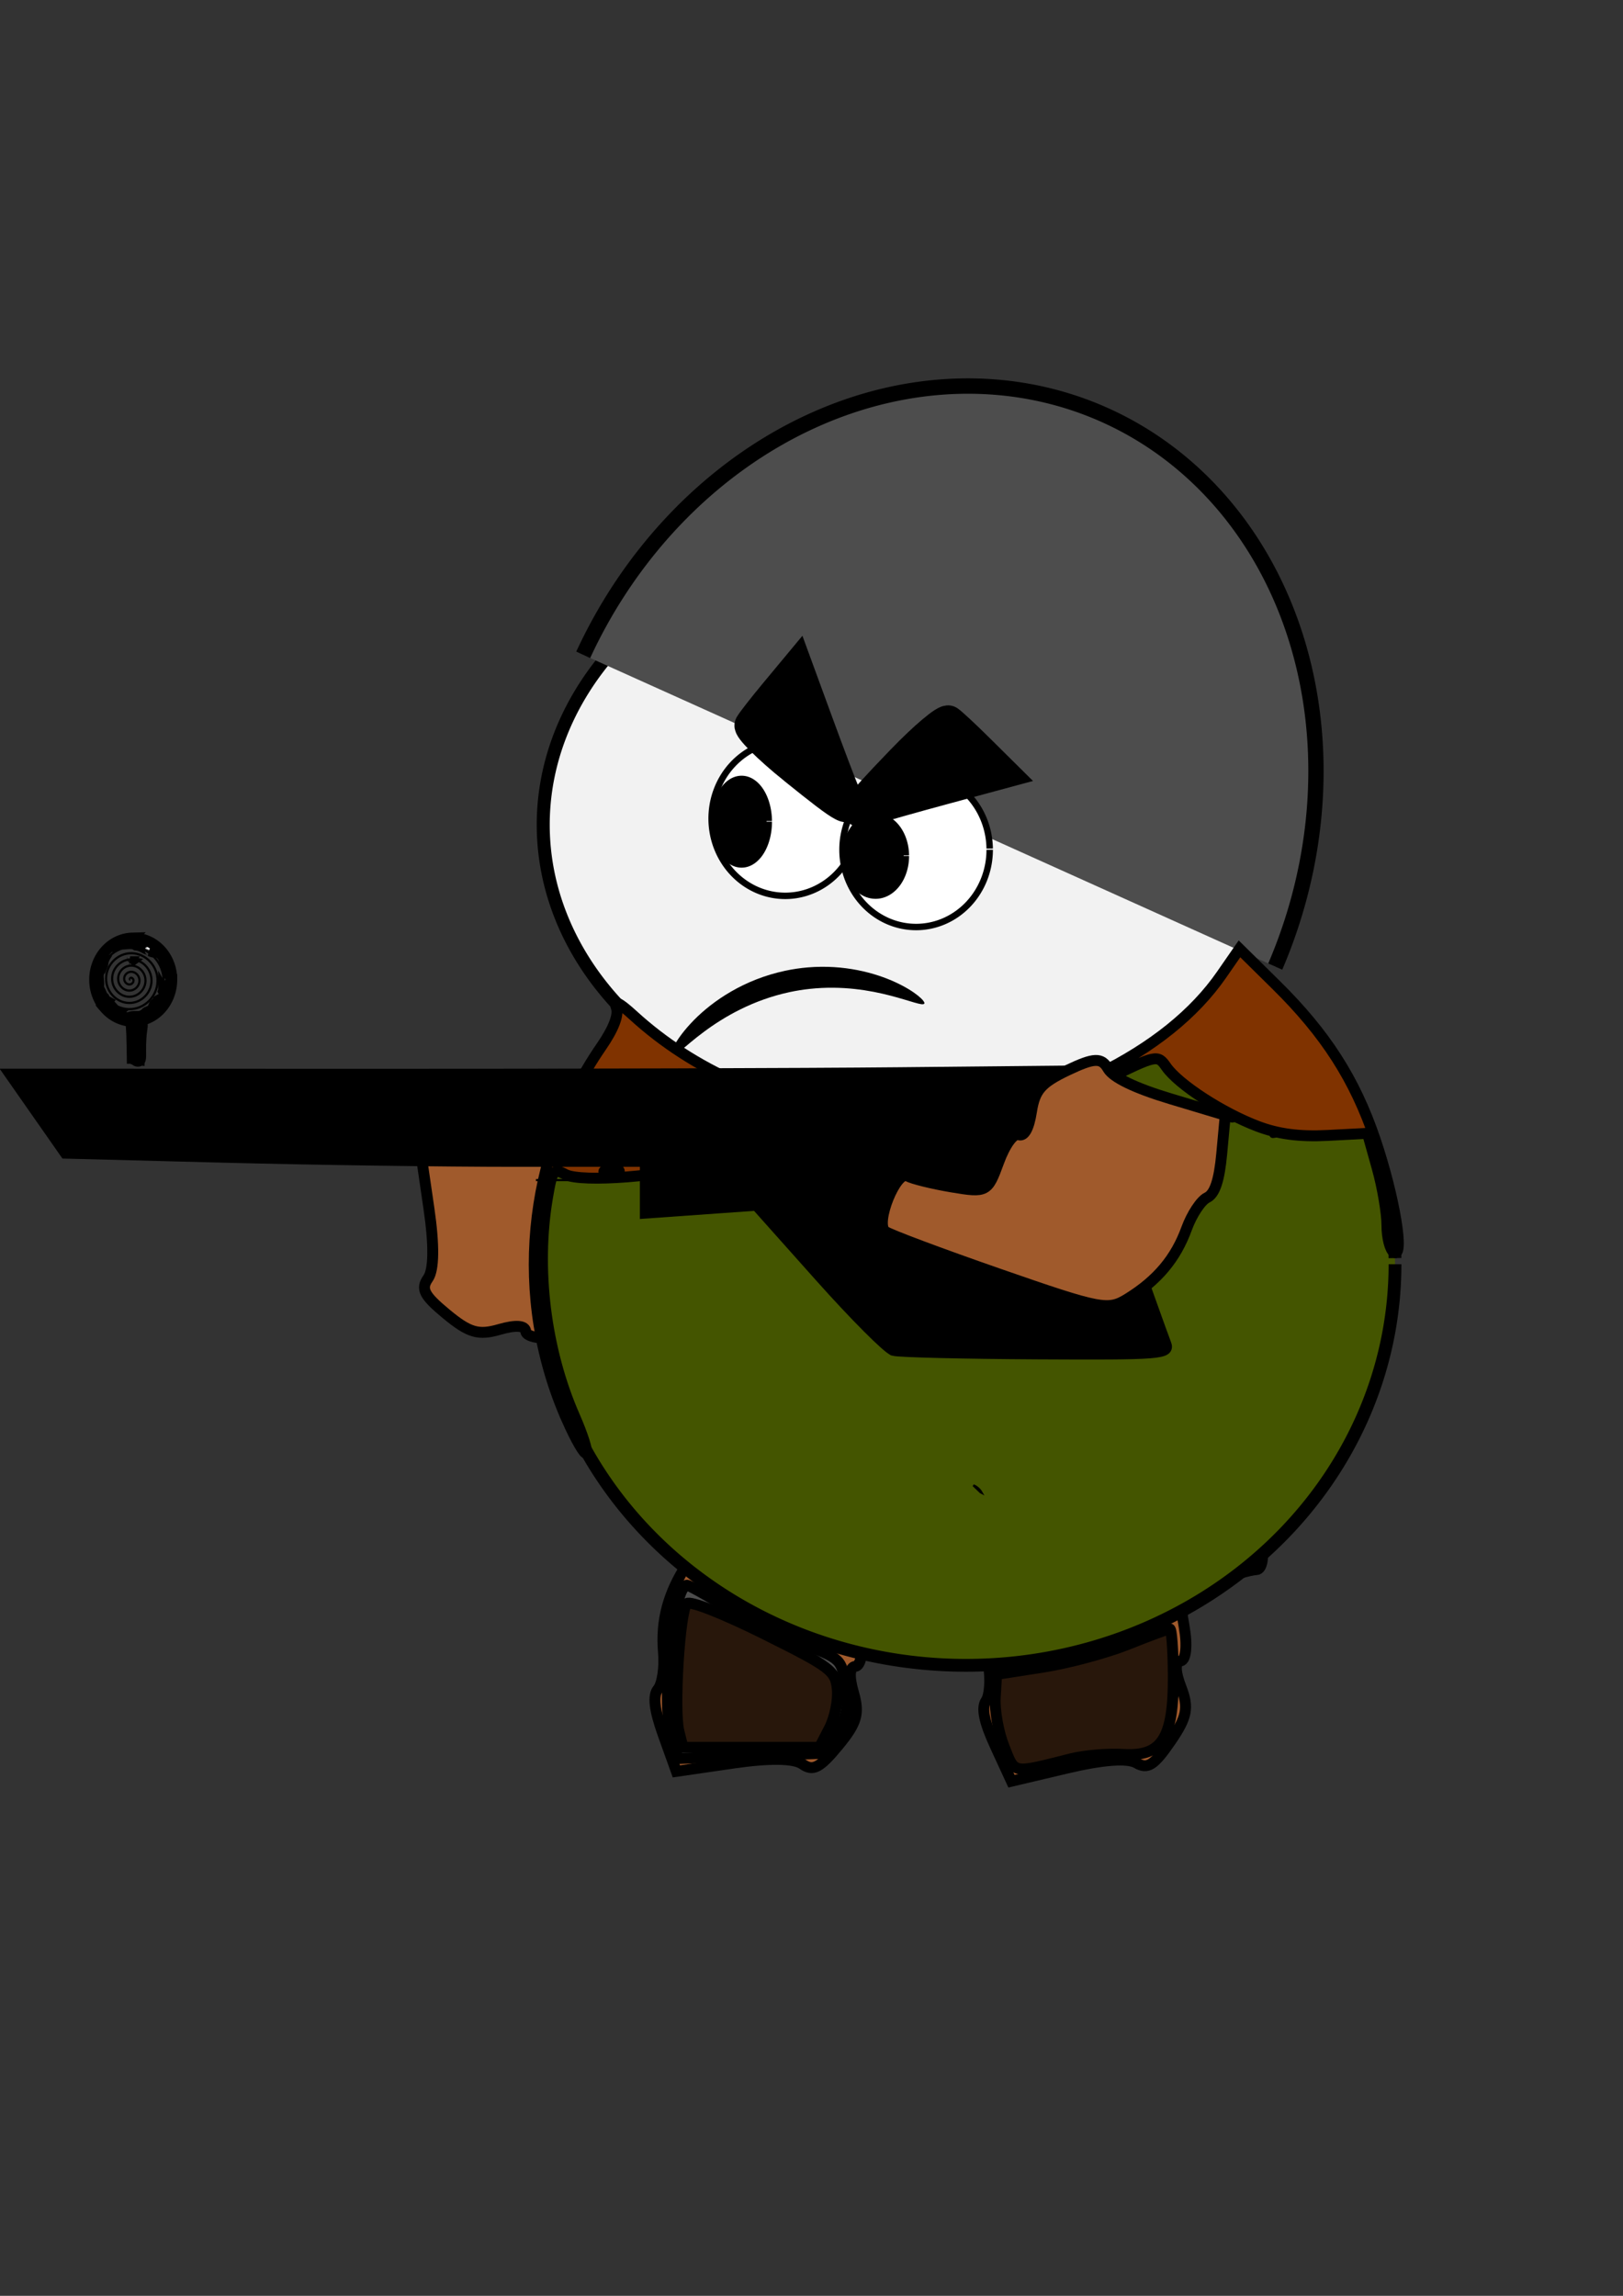 <?xml version="1.0" encoding="UTF-8" standalone="no"?>
<!-- Created with Inkscape (http://www.inkscape.org/) -->

<svg
   xmlns:dc="http://purl.org/dc/elements/1.1/"
   xmlns:cc="http://creativecommons.org/ns#"
   xmlns:rdf="http://www.w3.org/1999/02/22-rdf-syntax-ns#"
   xmlns:svg="http://www.w3.org/2000/svg"
   xmlns="http://www.w3.org/2000/svg"
   xmlns:sodipodi="http://sodipodi.sourceforge.net/DTD/sodipodi-0.dtd"
   xmlns:inkscape="http://www.inkscape.org/namespaces/inkscape"
   width="210mm"
   height="297mm"
   viewBox="0 0 744.094 1052.362"
   id="svg5982"
   version="1.1"
   inkscape:version="0.91 r13725"
   sodipodi:docname="soldat.svg">
  <rect x="0" y="0" width="744.094" height="1052.362" fill="#333333" stroke="none"/>
  <defs
     id="defs5984">
    <inkscape:path-effect
       effect="skeletal"
       id="path-effect6330"
       is_visible="true"
       pattern="M 0,5 C 0,2.24 2.24,0 5,0 7.76,0 10,2.24 10,5 10,7.76 7.76,10 5,10 2.24,10 0,7.76 0,5 Z"
       copytype="single_stretched"
       prop_scale="1"
       scale_y_rel="false"
       spacing="0"
       normal_offset="0"
       tang_offset="0"
       prop_units="false"
       vertical_pattern="false"
       fuse_tolerance="0" />
    <inkscape:path-effect
       effect="spiro"
       id="path-effect6328"
       is_visible="true" />
    <inkscape:path-effect
       effect="skeletal"
       id="path-effect6314"
       is_visible="true"
       pattern="m 37.143,-55 c 0,-2.76 2.24,-5 5,-5 2.76,0 5,2.24 5,5 0,2.76 -2.24,5 -5,5 -2.76,0 -5,-2.24 -5,-5 z"
       copytype="single_stretched"
       prop_scale="1"
       scale_y_rel="false"
       spacing="0"
       normal_offset="0"
       tang_offset="0"
       prop_units="false"
       vertical_pattern="false"
       fuse_tolerance="0" />
    <inkscape:path-effect
       effect="spiro"
       id="path-effect6312"
       is_visible="true" />
    <inkscape:path-effect
       effect="skeletal"
       id="path-effect6308"
       is_visible="true"
       pattern="M 0,5 C 0,2.24 2.24,0 5,0 7.76,0 10,2.24 10,5 10,7.76 7.76,10 5,10 2.24,10 0,7.76 0,5 Z"
       copytype="single_stretched"
       prop_scale="1"
       scale_y_rel="false"
       spacing="0"
       normal_offset="0"
       tang_offset="0"
       prop_units="false"
       vertical_pattern="false"
       fuse_tolerance="0" />
    <inkscape:path-effect
       effect="spiro"
       id="path-effect6306"
       is_visible="true" />
    <inkscape:path-effect
       effect="skeletal"
       id="path-effect6302"
       is_visible="true"
       pattern="M 0,5 C 0,2.24 2.24,0 5,0 7.76,0 10,2.24 10,5 10,7.76 7.76,10 5,10 2.24,10 0,7.76 0,5 Z"
       copytype="single_stretched"
       prop_scale="1"
       scale_y_rel="false"
       spacing="0"
       normal_offset="0"
       tang_offset="0"
       prop_units="false"
       vertical_pattern="false"
       fuse_tolerance="0" />
    <inkscape:path-effect
       effect="spiro"
       id="path-effect6300"
       is_visible="true" />
    <inkscape:path-effect
       effect="skeletal"
       id="path-effect6296"
       is_visible="true"
       pattern="M 0,5 C 0,2.24 2.24,0 5,0 7.76,0 10,2.24 10,5 10,7.76 7.76,10 5,10 2.24,10 0,7.76 0,5 Z"
       copytype="single_stretched"
       prop_scale="1"
       scale_y_rel="false"
       spacing="0"
       normal_offset="0"
       tang_offset="0"
       prop_units="false"
       vertical_pattern="false"
       fuse_tolerance="0" />
    <inkscape:path-effect
       effect="spiro"
       id="path-effect6294"
       is_visible="true" />
    <inkscape:path-effect
       effect="spiro"
       id="path-effect6288"
       is_visible="true" />
    <inkscape:path-effect
       effect="spiro"
       id="path-effect6282"
       is_visible="true" />
    <inkscape:path-effect
       effect="spiro"
       id="path-effect6272"
       is_visible="true" />
    <inkscape:path-effect
       effect="spiro"
       id="path-effect6266"
       is_visible="true" />
    <inkscape:path-effect
       effect="spiro"
       id="path-effect6165"
       is_visible="true" />
    <inkscape:path-effect
       effect="spiro"
       id="path-effect6161"
       is_visible="true" />
    <inkscape:path-effect
       effect="spiro"
       id="path-effect6129"
       is_visible="true" />
    <inkscape:path-effect
       effect="spiro"
       id="path-effect6125"
       is_visible="true" />
    <inkscape:path-effect
       effect="spiro"
       id="path-effect6121"
       is_visible="true" />
    <inkscape:path-effect
       effect="spiro"
       id="path-effect6117"
       is_visible="true" />
    <inkscape:path-effect
       effect="skeletal"
       id="path-effect6111"
       is_visible="true"
       pattern="m 65.714,-232.143 c 0,-2.76 2.24,-5 5,-5 2.76,0 5,2.24 5,5 0,2.76 -2.24,5 -5,5 -2.76,0 -5,-2.24 -5,-5 z"
       copytype="single_stretched"
       prop_scale="1"
       scale_y_rel="false"
       spacing="0"
       normal_offset="0"
       tang_offset="0"
       prop_units="false"
       vertical_pattern="false"
       fuse_tolerance="0" />
    <inkscape:path-effect
       effect="spiro"
       id="path-effect6109"
       is_visible="true" />
    <inkscape:path-effect
       effect="spiro"
       id="path-effect6101"
       is_visible="true" />
    <inkscape:path-effect
       effect="spiro"
       id="path-effect6097"
       is_visible="true" />
    <inkscape:path-effect
       effect="spiro"
       id="path-effect6093"
       is_visible="true" />
    <inkscape:path-effect
       effect="spiro"
       id="path-effect6089"
       is_visible="true" />
    <inkscape:path-effect
       effect="spiro"
       id="path-effect6085"
       is_visible="true" />
    <inkscape:path-effect
       effect="spiro"
       id="path-effect6081"
       is_visible="true" />
    <inkscape:path-effect
       effect="spiro"
       id="path-effect6077"
       is_visible="true" />
    <inkscape:path-effect
       effect="skeletal"
       id="path-effect6056"
       is_visible="true"
       pattern="m 57.143,53.571 c 0,-2.76 2.24,-5 5,-5 2.76,0 5,2.24 5,5 0,2.76 -2.24,5 -5,5 -2.76,0 -5,-2.24 -5,-5 z"
       copytype="single_stretched"
       prop_scale="1"
       scale_y_rel="false"
       spacing="0"
       normal_offset="0"
       tang_offset="0"
       prop_units="false"
       vertical_pattern="false"
       fuse_tolerance="0" />
    <inkscape:path-effect
       effect="skeletal"
       id="path-effect5992"
       is_visible="true"
       pattern="M 0,5 C 0,2.24 2.24,0 5,0 7.76,0 10,2.24 10,5 10,7.76 7.76,10 5,10 2.24,10 0,7.76 0,5 Z"
       copytype="single_stretched"
       prop_scale="1"
       scale_y_rel="false"
       spacing="0"
       normal_offset="0"
       tang_offset="0"
       prop_units="false"
       vertical_pattern="false"
       fuse_tolerance="0" />
  </defs>
  <sodipodi:namedview
     id="base"
     pagecolor="#ffffff"
     bordercolor="#666666"
     borderopacity="1.0"
     inkscape:pageopacity="0.0"
     inkscape:pageshadow="2"
     inkscape:zoom="0.35"
     inkscape:cx="-599.28572"
     inkscape:cy="520"
     inkscape:document-units="px"
     inkscape:current-layer="layer1"
     showgrid="false"
     inkscape:window-width="1920"
     inkscape:window-height="1017"
     inkscape:window-x="-8"
     inkscape:window-y="-8"
     inkscape:window-maximized="1" />
  <g
     inkscape:label="Ebene 1"
     inkscape:groupmode="layer"
     id="layer1">
    <path
       style="fill:#a05a2c;fill-opacity:1;stroke:#000000;stroke-width:5;stroke-miterlimit:4;stroke-dasharray:none;stroke-opacity:1"
       d="m 572.191,692.419 c 5.964,0.918 9.615,26.954 3.798,27.077 -2.649,0.056 -11.753,2.695 -20.234,5.861 -15.001,5.603 -15.347,6.158 -12.817,20.51 1.479,8.387 0.781,15.072 -1.618,15.495 -2.713,0.478 -2.654,4.792 0.167,12.088 3.622,9.368 2.768,13.693 -4.901,24.831 -7.571,10.995 -10.453,12.81 -15.595,9.826 -4.089,-2.373 -15.27,-1.545 -31.787,2.355 l -25.479,6.016 -7.428,-16.111 c -5.139,-11.146 -6.442,-17.543 -4.228,-20.757 1.759,-2.555 2.221,-10.191 1.026,-16.969 -2.53,-14.348 -0.274,-27.206 7.232,-41.218 5.075,-9.474 8.021,-10.505 56.627,-19.805 28.2,-5.395 53.057,-9.535 55.237,-9.2 z"
       id="path6290-2"
       inkscape:connector-curvature="0" />
    <path
       style="fill:#a05a2c;fill-opacity:1;stroke:#000000;stroke-width:5;stroke-miterlimit:4;stroke-dasharray:none;stroke-opacity:1"
       d="m 428.954,697.838 c 5.861,1.435 7.229,27.689 1.423,27.305 -2.643,-0.175 -11.943,1.66 -20.667,4.076 -15.432,4.275 -15.826,4.797 -14.555,19.315 0.742,8.484 -0.536,15.082 -2.962,15.295 -2.745,0.24 -3.061,4.543 -0.887,12.056 2.792,9.648 1.564,13.882 -7.047,24.309 -8.501,10.293 -11.53,11.851 -16.392,8.43 -3.866,-2.721 -15.078,-2.87 -31.871,-0.424 l -25.907,3.772 -5.995,-16.697 c -4.148,-11.551 -4.888,-18.037 -2.403,-21.046 1.975,-2.392 3.101,-9.959 2.501,-16.815 -1.27,-14.514 2.098,-27.126 10.797,-40.431 5.882,-8.996 8.906,-9.765 58.137,-14.794 28.563,-2.917 53.686,-4.875 55.829,-4.35 z"
       id="path6290-1"
       inkscape:connector-curvature="0" />
    <path
       style="fill:#a05a2c;fill-opacity:1;stroke:#000000;stroke-width:5;stroke-miterlimit:4;stroke-dasharray:none;stroke-opacity:1"
       d="m 307.026,647.049 c -1.434,5.861 -27.689,7.229 -27.305,1.423 0.175,-2.643 -1.66,-11.943 -4.076,-20.667 -4.274,-15.432 -4.797,-15.826 -19.315,-14.556 -8.484,0.742 -15.082,-0.536 -15.294,-2.962 -0.24,-2.745 -4.542,-3.061 -12.056,-0.887 -9.648,2.792 -13.882,1.564 -24.309,-7.047 -10.293,-8.5 -11.851,-11.529 -8.43,-16.392 2.721,-3.866 2.87,-15.078 0.424,-31.871 l -3.773,-25.907 16.697,-5.995 c 11.551,-4.148 18.038,-4.888 21.046,-2.403 2.392,1.975 9.959,3.101 16.815,2.501 14.514,-1.27 27.126,2.098 40.431,10.797 8.996,5.881 9.765,8.906 14.794,58.137 2.917,28.563 4.875,53.686 4.35,55.829 z"
       id="path6290-0"
       inkscape:connector-curvature="0" />
    <path
       style="fill:#445500;fill-opacity:1;stroke:#000000;stroke-width:5.866;stroke-miterlimit:4;stroke-dasharray:none;stroke-opacity:1"
       id="path6262"
       sodipodi:type="arc"
       sodipodi:cx="442.85718"
       sodipodi:cy="579.50507"
       sodipodi:rx="196.70995"
       sodipodi:ry="183.8528"
       sodipodi:start="0"
       sodipodi:end="6.2678613"
       sodipodi:open="true"
       d="M 639.567,579.505 A 196.71,183.853 0 0 1 443.611,763.357 196.71,183.853 0 0 1 246.153,580.914 196.71,183.853 0 0 1 440.596,395.664 196.71,183.853 0 0 1 639.544,576.688" />
    <path
       style="fill:#f2f2f2;fill-opacity:1;stroke:#000000;stroke-width:5.961;stroke-miterlimit:4;stroke-dasharray:none;stroke-opacity:1"
       id="path5994"
       sodipodi:type="arc"
       sodipodi:cx="417.14285"
       sodipodi:cy="378.07651"
       sodipodi:rx="168.09105"
       sodipodi:ry="136.66246"
       sodipodi:start="0"
       sodipodi:end="6.2678613"
       sodipodi:open="true"
       d="M 585.234,378.077 A 168.091,136.662 0 0 1 417.787,514.738 168.091,136.662 0 0 1 249.057,379.124 168.091,136.662 0 0 1 415.211,241.423 168.091,136.662 0 0 1 585.214,375.982" />
    <path
       style="fill:#4d4d4d;fill-opacity:1;stroke:#000000;stroke-width:7.029;stroke-miterlimit:4;stroke-dasharray:none;stroke-opacity:1"
       id="path5996"
       sodipodi:type="arc"
       sodipodi:cx="-542.71423"
       sodipodi:cy="-157.22151"
       sodipodi:rx="174.06514"
       sodipodi:ry="201.56526"
       sodipodi:start="0"
       sodipodi:end="3.1103302"
       sodipodi:open="true"
       d="M -368.649,-157.222 A 174.065,201.565 0 0 1 -539.993,44.319 174.065,201.565 0 0 1 -716.694,-150.921"
       transform="matrix(-0.904,-0.427,0.419,-0.908,0,0)" />
    <path
       style="fill:#ffffff;fill-opacity:1;stroke:#000000;stroke-width:2.952;stroke-miterlimit:4;stroke-dasharray:none;stroke-opacity:1"
       id="path6034"
       sodipodi:type="arc"
       sodipodi:cx="360"
       sodipodi:cy="375.2193"
       sodipodi:rx="33.742287"
       sodipodi:ry="35.429398"
       sodipodi:start="0"
       sodipodi:end="6.2678613"
       sodipodi:open="true"
       d="m 393.742,375.219 a 33.742,35.429 0 0 1 -33.613,35.429 33.742,35.429 0 0 1 -33.871,-35.158 33.742,35.429 0 0 1 33.354,-35.699 33.742,35.429 0 0 1 34.126,34.884" />
    <path
       style="fill:#000000;fill-opacity:1;stroke:#000000;stroke-width:5;stroke-miterlimit:4;stroke-dasharray:none;stroke-opacity:1"
       id="path6032"
       sodipodi:type="arc"
       sodipodi:cx="340.00003"
       sodipodi:cy="376.64789"
       sodipodi:rx="11.428571"
       sodipodi:ry="18.571428"
       sodipodi:start="0"
       sodipodi:end="6.2678613"
       sodipodi:open="true"
       d="m 351.429,376.648 a 11.429,18.571 0 0 1 -11.385,18.571 11.429,18.571 0 0 1 -11.472,-18.429 11.429,18.571 0 0 1 11.297,-18.712 11.429,18.571 0 0 1 11.559,18.286" />
    <path
       style="fill:#ffffff;fill-opacity:1;stroke:#000000;stroke-width:2.952;stroke-miterlimit:4;stroke-dasharray:none;stroke-opacity:1"
       id="path6034-5"
       sodipodi:type="arc"
       sodipodi:cx="420"
       sodipodi:cy="389.5051"
       sodipodi:rx="33.742287"
       sodipodi:ry="35.429398"
       sodipodi:start="0"
       sodipodi:end="6.2678613"
       sodipodi:open="true"
       d="m 453.742,389.505 a 33.742,35.429 0 0 1 -33.613,35.429 33.742,35.429 0 0 1 -33.871,-35.158 33.742,35.429 0 0 1 33.354,-35.699 33.742,35.429 0 0 1 34.126,34.884" />
    <path
       style="fill:#000000;fill-opacity:1;stroke:#000000;stroke-width:5;stroke-miterlimit:4;stroke-dasharray:none;stroke-opacity:1"
       id="path6032-8"
       sodipodi:type="arc"
       sodipodi:cx="401.42859"
       sodipodi:cy="392.36227"
       sodipodi:rx="12.857142"
       sodipodi:ry="17.142857"
       sodipodi:start="0"
       sodipodi:end="6.2678613"
       sodipodi:open="true"
       d="m 414.286,392.362 a 12.857,17.143 0 0 1 -12.808,17.143 12.857,17.143 0 0 1 -12.906,-17.011 12.857,17.143 0 0 1 12.709,-17.273 12.857,17.143 0 0 1 13.003,16.879" />
    <path
       style="fill:#000000;fill-opacity:1;stroke:#000000;stroke-width:14.286;stroke-miterlimit:4;stroke-dasharray:none;stroke-opacity:1"
       d="m 363.959,352.346 c -11.826,-9.543 -20.85,-18.542 -20.053,-19.997 0.797,-1.455 5.968,-8.084 11.493,-14.73 l 10.044,-12.084 9.4,25.667 c 5.17,14.117 10.752,28.843 12.406,32.725 4.135,9.71 1.423,8.361 -23.288,-11.58 z"
       id="path6058"
       inkscape:connector-curvature="0" />
    <path
       style="fill:#000000;fill-opacity:1;stroke:#000000;stroke-width:14.286;stroke-miterlimit:4;stroke-dasharray:none;stroke-opacity:1"
       d="m 413.252,348.767 c 10.538,-10.949 20.289,-19.155 21.669,-18.234 1.38,0.921 7.533,6.65 13.672,12.733 l 11.163,11.059 -26.389,7.127 c -14.514,3.92 -29.671,8.198 -33.682,9.506 -10.033,3.273 -8.453,0.689 13.566,-22.19 z"
       id="path6058-8"
       inkscape:connector-curvature="0" />
    <path
       style="fill:#000000;fill-rule:evenodd;stroke:none;stroke-width:1px;stroke-linecap:butt;stroke-linejoin:miter;stroke-opacity:1"
       d="m 307.628,484.23 c -0.945,-0.692 1.822,-7.805 10.519,-16.638 8.725,-8.861 22.934,-18.595 41.898,-22.625 3.453,-0.734 6.883,-1.236 10.265,-1.522 0,0 0,0 0,0 16.703,-1.393 30.803,2.455 40.22,6.799 9.418,4.345 13.798,8.832 13.247,9.778 -0.692,1.187 -6.208,-1.208 -15.472,-3.621 -9.355,-2.436 -22.23,-4.712 -37.061,-3.114 0,0 -10e-6,0 -10e-6,0 -2.999,0.319 -6.043,0.8 -9.12,1.455 -16.86,3.586 -30.077,11.305 -39.321,18.169 -9.108,6.763 -13.936,12.227 -15.175,11.319 z"
       id="path6107"
       inkscape:path-effect="#path-effect6109;#path-effect6111"
       inkscape:original-d="m 307.6283,484.23024 c 0,0 42.28705,-101.316 63.14868,-35.86407 20.86162,65.45192 52.99978,11.65582 52.99978,11.65582"
       inkscape:connector-curvature="0" />
    <path
       style="fill:none;fill-rule:evenodd;stroke:#000000;stroke-width:1px;stroke-linecap:butt;stroke-linejoin:miter;stroke-opacity:1"
       d="M 446.262 680.854 C 447.369 681.906 448.471 682.965 449.574 684.021 C 449.746 684.112 449.918 684.203 450.09 684.293 C 449.466 683.164 448.577 682.18 447.492 681.48 C 447.104 681.23 446.688 681.028 446.262 680.854 z "
       id="path6115" />
    <path
       style="fill:none;fill-rule:evenodd;stroke:#000000;stroke-width:1px;stroke-linecap:butt;stroke-linejoin:miter;stroke-opacity:1"
       d="m 531.429,478.076 c 0.717,7.112 5.14,13.746 11.429,17.143 0.619,0.334 1.26,0.643 1.802,1.091 0.271,0.224 0.516,0.483 0.703,0.781 0.188,0.298 0.317,0.635 0.352,0.985 0.048,0.483 -0.083,0.963 -0.159,1.442 -0.038,0.239 -0.064,0.483 -0.046,0.725 0.018,0.242 0.079,0.484 0.205,0.691 0.132,0.218 0.331,0.392 0.558,0.508 0.227,0.116 0.48,0.176 0.734,0.191 0.509,0.029 1.011,-0.117 1.487,-0.297 0.477,-0.179 0.944,-0.393 1.44,-0.507 0.496,-0.114 1.038,-0.12 1.494,0.105 0.311,0.154 0.564,0.405 0.771,0.682 0.208,0.277 0.375,0.583 0.553,0.879 0.179,0.297 0.372,0.589 0.623,0.828 0.251,0.239 0.565,0.424 0.909,0.467 0.25,0.032 0.505,-0.012 0.748,-0.079 0.243,-0.067 0.48,-0.158 0.723,-0.223 0.244,-0.065 0.499,-0.105 0.749,-0.067 0.125,0.019 0.247,0.057 0.357,0.119 0.11,0.061 0.208,0.146 0.28,0.25 0.071,0.103 0.116,0.224 0.136,0.348 0.021,0.124 0.018,0.251 4.8e-4,0.375 -0.035,0.249 -0.129,0.484 -0.215,0.72 -0.086,0.236 -0.167,0.478 -0.175,0.729 -0.004,0.125 0.011,0.252 0.052,0.371 0.041,0.119 0.108,0.229 0.201,0.314 0.093,0.085 0.209,0.143 0.331,0.175 0.122,0.031 0.25,0.036 0.376,0.024 0.251,-0.025 0.489,-0.12 0.724,-0.212 0.235,-0.092 0.474,-0.185 0.726,-0.205 0.126,-0.01 0.254,-0.002 0.375,0.033 0.121,0.035 0.236,0.097 0.325,0.186 0.089,0.089 0.152,0.203 0.187,0.324 0.035,0.121 0.044,0.249 0.034,0.375 -0.019,0.252 -0.111,0.491 -0.203,0.726 -0.092,0.235 -0.187,0.473 -0.213,0.724 -0.013,0.125 -0.008,0.253 0.022,0.376 0.031,0.122 0.088,0.239 0.173,0.333 0.084,0.093 0.194,0.161 0.312,0.203 0.118,0.042 0.245,0.059 0.37,0.056 0.251,-0.005 0.494,-0.083 0.73,-0.168 0.236,-0.085 0.471,-0.179 0.72,-0.216 0.248,-0.037 0.515,-0.012 0.726,0.124 0.213,0.138 0.346,0.379 0.393,0.628 0.047,0.249 0.016,0.508 -0.046,0.754 -0.061,0.246 -0.152,0.484 -0.225,0.727 -0.073,0.243 -0.131,0.494 -0.122,0.748 0.01,0.293 0.11,0.581 0.273,0.824 0.163,0.243 0.39,0.443 0.646,0.585 0.513,0.284 1.133,0.335 1.709,0.226 0.576,-0.109 1.114,-0.367 1.616,-0.67 0.502,-0.303 0.974,-0.652 1.47,-0.965 0.45,-0.284 0.936,-0.543 1.465,-0.596 0.265,-0.026 0.537,7.5e-4 0.785,0.099 0.247,0.098 0.468,0.27 0.607,0.497 0.127,0.207 0.182,0.452 0.19,0.695 0.008,0.243 -0.029,0.484 -0.075,0.723 -0.093,0.477 -0.224,0.967 -0.115,1.44 0.09,0.391 0.345,0.736 0.674,0.966 0.329,0.23 0.728,0.35 1.129,0.374 0.802,0.049 1.58,-0.267 2.293,-0.636 0.713,-0.369 1.404,-0.802 2.177,-1.02 0.387,-0.109 0.792,-0.161 1.191,-0.119 0.399,0.043 0.792,0.184 1.106,0.435 0.427,0.341 0.688,0.882 0.688,1.429 0,0.547 -0.261,1.088 -0.688,1.429 0.031,-0.353 0.198,-0.693 0.46,-0.932 0.261,-0.239 0.614,-0.377 0.969,-0.377 0.354,0 0.707,0.137 0.969,0.377 0.261,0.239 0.429,0.579 0.46,0.932 0.022,0.249 -0.022,0.5 -0.085,0.742 -0.063,0.242 -0.146,0.479 -0.204,0.723 -0.058,0.243 -0.092,0.497 -0.055,0.744 0.037,0.248 0.15,0.491 0.344,0.648 0.189,0.153 0.439,0.214 0.682,0.22 0.243,0.007 0.485,-0.035 0.724,-0.079 0.479,-0.087 0.964,-0.142 1.45,-0.142 l 2.857,0 28.571,0 2.857,0 c 0.477,0 0.953,0.012 1.43,0.033 0.476,0.02 0.956,0.042 1.427,-0.033 0.711,-0.112 1.384,-0.455 1.893,-0.964 0.509,-0.509 0.852,-1.182 0.964,-1.893"
       id="path6264"
       inkscape:path-effect="#path-effect6266"
       inkscape:original-d="m 531.42857,478.07649 c 2.70515,8.75526 5.87985,11.59413 11.42857,17.14286 0.95238,0.95238 2.25481,1.65246 2.85715,2.85714 0.42591,0.85184 -0.67344,2.18371 0,2.85714 1.34687,1.34687 4.01061,-0.85183 5.71428,0 1.20468,0.60234 1.65247,2.25481 2.85714,2.85715 0.85184,0.42591 2.18371,-0.67344 2.85715,0 0.67343,0.67343 -0.67344,2.1837 0,2.85714 0.67343,0.67343 2.1837,-0.67344 2.85714,0 0.67344,0.67343 -0.67344,2.18371 0,2.85714 0.67344,0.67344 2.18371,-0.67343 2.85714,0 0.67344,0.67344 -0.85183,2.43123 0,2.85714 1.70367,0.85184 3.80953,0 5.71429,0 0.95238,0 2.18371,-0.67343 2.85714,0 0.67344,0.67344 -0.67343,2.18371 0,2.85715 1.42857,1.42857 7.14286,-1.42857 8.57143,0 0.67344,0.67343 0,1.90476 0,2.85714 0.95238,0 2.18371,-0.67343 2.85714,0 0.67344,0.67344 -0.67343,2.18371 0,2.85714 0.67344,0.67344 1.90476,0 2.85715,0 0.95238,0 1.90476,0 2.85714,0 9.52381,0 19.04762,0 28.57143,0 0.95238,0 1.90476,0 2.85714,0 0.95238,0 2.18371,0.67344 2.85714,0 3.80953,-3.80952 -4.7619,-2.85714 2.85715,-2.85714"
       inkscape:connector-curvature="0" />
    <path
       style="fill:none;fill-rule:evenodd;stroke:#000000;stroke-width:1px;stroke-linecap:butt;stroke-linejoin:miter;stroke-opacity:1"
       d="m 368.571,503.791 c -11.28,3.507 -21.415,10.602 -28.571,20 -0.825,1.083 -1.612,2.197 -2.524,3.208 -0.912,1.01 -1.961,1.922 -3.19,2.507 -1.792,0.852 -3.833,0.955 -5.809,1.144 -0.988,0.095 -1.977,0.215 -2.936,0.469 -0.959,0.254 -1.892,0.646 -2.684,1.244 -1.076,0.813 -1.844,1.967 -2.857,2.857 -1.122,0.987 -2.525,1.626 -3.984,1.949 -1.459,0.323 -2.974,0.338 -4.459,0.172 -2.97,-0.334 -5.805,-1.38 -8.7,-2.121 -0.472,-0.121 -0.949,-0.234 -1.436,-0.26 -0.487,-0.026 -0.987,0.039 -1.421,0.26 -0.607,0.308 -1.026,0.881 -1.425,1.433 -0.398,0.552 -0.822,1.123 -1.433,1.424 -0.366,0.18 -0.781,0.251 -1.189,0.236 -0.408,-0.015 -0.81,-0.112 -1.193,-0.252 -0.766,-0.281 -1.458,-0.73 -2.194,-1.083 -0.736,-0.354 -1.556,-0.615 -2.361,-0.48 -0.402,0.068 -0.792,0.237 -1.093,0.513 -0.301,0.275 -0.509,0.659 -0.541,1.066 -0.02,0.25 0.025,0.5 0.089,0.742 0.064,0.242 0.146,0.479 0.204,0.723 0.058,0.244 0.091,0.497 0.053,0.745 -0.037,0.248 -0.151,0.49 -0.346,0.647 -0.19,0.152 -0.439,0.213 -0.683,0.22 -0.243,0.007 -0.485,-0.035 -0.724,-0.079 -0.479,-0.087 -0.963,-0.141 -1.45,-0.141 l -2.857,0 -37.143,0"
       id="path6270"
       inkscape:path-effect="#path-effect6272"
       inkscape:original-d="m 368.57143,503.79078 c -8.41824,8.13974 -19.51888,12.75795 -28.57143,20 -2.10346,1.68276 -3.30493,4.5096 -5.71429,5.71428 -3.5122,1.75611 -7.78266,1.39878 -11.42857,2.85714 -1.25053,0.50022 -1.65246,2.25481 -2.85714,2.85715 -0.84993,0.42496 -15.94096,0 -17.14286,0 -0.95238,0 -2.0053,-0.42592 -2.85714,0 -1.20468,0.60234 -1.65247,2.2548 -2.85714,2.85714 -1.13284,0.56642 -7.98733,-0.5841 -8.57143,0 -0.67344,0.67344 0.67343,2.18371 0,2.85714 -0.67344,0.67344 -1.90476,0 -2.85714,0 -0.95239,0 -1.90477,0 -2.85715,0 -12.38095,0 -24.7619,0 -37.14285,0"
       inkscape:connector-curvature="0" />
    <path
       style="fill:#aa4400;fill-opacity:1;stroke:#000000;stroke-width:5;stroke-miterlimit:4;stroke-dasharray:none;stroke-opacity:1"
       d="m 270.587,538.632 c -15.011,-0.858 -15.237,-1.004 -13.356,-8.571 2.883,-11.594 17.55,-40.896 25.141,-50.228 l 6.706,-8.244 14.103,10.813 c 14.16,10.856 39.576,24.167 46.246,24.219 5.396,0.042 4.497,1.711 -6.867,12.748 -5.741,5.576 -12.737,10.138 -15.546,10.138 -2.809,0 -5.902,1.286 -6.873,2.857 -0.971,1.571 -8.654,2.857 -17.073,2.857 -8.419,0 -15.736,0.964 -16.26,2.143 -0.524,1.179 -7.824,1.75 -16.222,1.27 z"
       id="path6274"
       inkscape:connector-curvature="0" />
    <path
       style="fill:#000000;fill-opacity:1;stroke:#000000;stroke-width:5;stroke-miterlimit:4;stroke-dasharray:none;stroke-opacity:1"
       d="m 583.691,517.299 c -0.404,-1.214 -4.581,-2.902 -9.284,-3.752 -4.703,-0.85 -11.205,-4.036 -14.449,-7.079 -3.244,-3.043 -6.962,-5.533 -8.262,-5.533 -1.3,0 -6.247,-4.064 -10.993,-9.03 l -8.63,-9.03 9.749,-8.705 c 5.362,-4.788 14.008,-13.799 19.213,-20.025 l 9.464,-11.32 16.411,17.247 c 9.026,9.486 21.23,26.417 27.121,37.626 5.89,11.209 10.318,20.445 9.839,20.526 -8.426,1.412 -39.641,0.694 -40.179,-0.924 z"
       id="path6276"
       inkscape:connector-curvature="0" />
    <path
       style="fill:#000000;fill-opacity:1;stroke:#000000;stroke-width:5;stroke-miterlimit:4;stroke-dasharray:none;stroke-opacity:1"
       d="m 261.571,531.04 c 0,-5.813 18.732,-44.085 24.454,-49.961 3.512,-3.607 5.233,-3.244 13.36,2.822 5.131,3.829 18.135,11.621 28.899,17.315 l 19.57,10.352 -9.553,6.826 c -13.652,9.755 -25.486,13.233 -52.753,15.504 -21.442,1.786 -23.978,1.484 -23.978,-2.858 z"
       id="path6278"
       inkscape:connector-curvature="0" />
    <path
       style="fill:#803300;fill-opacity:1;stroke:#000000;stroke-width:5;stroke-miterlimit:4;stroke-dasharray:none;stroke-opacity:1"
       d="m 259.89,650.659 c -24.592,-55.531 -18.552,-120.981 15.766,-170.86 5.684,-8.262 8.107,-14.555 6.907,-17.938 -1.28,-3.606 1.144,-2.478 7.866,3.66 55.123,50.337 142.827,61.482 212.726,27.034 25.467,-12.551 44.473,-27.844 56.912,-45.793 l 8.195,-11.826 16.808,16.571 c 22.671,22.352 36.053,43.211 45.375,70.731 8.891,26.246 13.643,54.875 8.589,51.752 -1.747,-1.079 -3.176,-6.624 -3.176,-12.321 0,-5.697 -2.005,-17.514 -4.455,-26.26 l -4.455,-15.902 -18.385,0.957 c -12.758,0.664 -22.543,-0.62 -31.974,-4.196 -16.218,-6.151 -36.222,-19.149 -41.863,-27.204 -4.013,-5.73 -4.371,-5.654 -27.896,5.862 -13.107,6.417 -31.544,13.656 -40.973,16.087 -21.006,5.417 -67.916,6.044 -92.32,1.234 l -18.035,-3.554 -10.537,10.284 c -5.795,5.656 -15.711,12.108 -22.034,14.338 -16.355,5.766 -56.435,8.927 -63.725,5.026 -5.412,-2.896 -6.029,-2.108 -8.173,10.445 -5.588,32.718 -0.996,69.882 12.411,100.446 3.725,8.492 6.13,16.082 5.344,16.868 -0.786,0.786 -4.79,-6.162 -8.898,-15.439 z m 23.765,-114.308 c -0.949,-0.949 -3.414,-1.051 -5.476,-0.226 -2.279,0.912 -1.602,1.589 1.726,1.726 3.012,0.124 4.699,-0.551 3.75,-1.501 z"
       id="path6322"
       inkscape:connector-curvature="0" />
    <path
       style="fill:#000000;fill-opacity:1;stroke:#000000;stroke-width:5;stroke-miterlimit:4;stroke-dasharray:none;stroke-opacity:1"
       d="m 409.723,619.021 c -2.588,-0.687 -17.814,-15.944 -33.835,-33.904 l -29.13,-32.655 -25.451,1.807 -25.451,1.807 0,-11.856 0,-11.856 -59.537,0 c -32.745,0 -92.576,-0.85 -132.958,-1.889 L 29.941,528.584 17.28,510.473 4.62,492.362 169.524,492.417 c 90.697,0.03 199.899,-0.291 242.669,-0.714 l 77.765,-0.769 21.261,60 c 11.694,33 22.158,62.25 23.255,65 1.864,4.674 -1.984,4.978 -59.026,4.669 -33.561,-0.182 -63.137,-0.894 -65.725,-1.581 z"
       id="path6324"
       inkscape:connector-curvature="0" />
    <path
       style="fill:#a05a2c;fill-opacity:1;stroke:#000000;stroke-width:5;stroke-miterlimit:4;stroke-dasharray:none;stroke-opacity:1"
       d="m 405.778,564.411 c -4.705,-3.777 5.15,-28.15 10.25,-25.349 2.322,1.275 11.526,3.543 20.453,5.041 15.793,2.648 16.37,2.341 21.355,-11.353 2.913,-8.003 6.86,-13.443 9.149,-12.61 2.589,0.942 4.694,-2.823 5.899,-10.552 1.547,-9.924 4.449,-13.242 16.66,-19.054 12.054,-5.736 15.458,-5.868 18.418,-0.712 2.354,4.1 12.452,8.973 28.706,13.854 l 25.074,7.53 -1.623,17.666 c -1.123,12.222 -3.193,18.413 -6.716,20.09 -2.801,1.333 -7.019,7.715 -9.373,14.182 -4.983,13.691 -13.366,23.698 -26.872,32.08 -9.132,5.667 -12.198,5.087 -58.942,-11.162 -27.12,-9.428 -50.716,-18.271 -52.437,-19.652 z"
       id="path6290"
       inkscape:connector-curvature="0" />
    <path
       style="fill:#000000;fill-rule:evenodd;stroke:none;stroke-width:1px;stroke-linecap:butt;stroke-linejoin:miter;stroke-opacity:1"
       d="m 66.03,466.092 c -0.664,0.084 -1.338,0.095 -1.998,0.059 -0.144,0.021 -0.267,0.042 -0.4,0.063 -0.274,0.066 -0.567,0.114 -0.878,0.141 -0.036,0.006 -0.074,0.012 -0.109,0.018 -1.337,0.441 -2.012,0.807 -1.959,1.002 -0.67,0 -0.921,8.529 -0.698,20.476 2.012,0.257 4.112,0.518 6.289,0.783 -0.001,-0.429 -0.003,-0.861 -0.004,-1.296 -0.031,-8.579 -0.132,-16.428 -0.244,-21.247 z m -0.574,0.151 c -0.116,4.686 -0.225,12.095 -0.257,19.918 -0.001,0.386 -0.002,0.771 -0.004,1.153 -1.306,-0.261 -2.561,-0.507 -3.811,-0.743 0.207,-10.225 0.002,-18.211 -0.584,-19.11 0.457,0.135 2.233,-0.265 4.656,-1.219 z"
       id="path6326"
       inkscape:connector-curvature="0" />
    <path
       style="fill:#ffffff;fill-opacity:1;stroke:#000000;stroke-width:5;stroke-miterlimit:4;stroke-dasharray:none;stroke-opacity:1"
       d="m 60.613,429.998 a 17.675,19.073 0 0 0 -17.21,19.399 17.675,19.073 0 0 0 17.826,18.74 17.675,19.073 0 0 0 17.521,-19.073 l -0.412,0 c -0.038,0.903 -0.519,1.805 -1.449,2.461 -0.143,0.588 -0.323,1.156 -0.577,1.687 0.046,1.043 -0.099,2.049 -0.557,2.989 0.082,0.326 0.098,0.627 -0.009,0.861 -1.206,2.64 -3.032,3.807 -2.7,3.693 0.137,-0.093 0.277,-0.169 0.422,-0.192 -0.231,0.11 -0.36,0.171 -0.422,0.192 -0.094,0.064 -0.186,0.136 -0.278,0.207 -0.067,0.084 -0.13,0.162 -0.195,0.243 -0.039,0.068 -0.119,0.176 -0.355,0.505 -1.553,1.697 -0.717,0.829 0.355,-0.505 0.026,-0.046 0.039,-0.082 0.053,-0.139 -0.241,0.176 -0.477,0.303 -0.715,0.181 -0.357,-0.183 0.53,-0.449 0.927,-0.759 0.091,-0.218 0.21,-0.491 0.408,-0.911 0.12,-0.255 -0.115,0.581 -0.289,0.799 -0.03,0.038 -0.072,0.075 -0.119,0.112 -0.142,0.339 -0.192,0.499 -0.212,0.577 0.047,-0.034 0.095,-0.067 0.142,-0.104 1.486,-1.88 3.162,-4.388 -0.327,-2.322 -0.011,0.036 -0.022,0.071 -0.033,0.106 -0.155,0.416 -0.917,1.167 -1.618,1.711 -0.528,1.102 -0.842,2.433 -1.517,3.421 -0.118,0.174 -0.405,0.009 -0.607,-10e-4 -0.052,-0.002 -0.191,-0.002 -0.152,-0.04 0.325,-0.315 0.707,-0.559 1.06,-0.838 -0.852,0.372 -1.483,0.676 -2.016,0.885 -0.057,0.061 -0.116,0.121 -0.172,0.183 -0.737,0.136 0.265,-0.074 -1.5,1.086 -1.405,0.924 -3.104,1.086 -4.712,0.999 -0.144,0.021 -0.267,0.042 -0.4,0.063 -0.274,0.066 -0.567,0.114 -0.878,0.141 -1.297,0.21 -2.186,0.277 -3.592,-0.477 -0.127,-0.035 -0.219,-0.063 -0.365,-0.101 -0.259,-0.226 -0.568,-0.404 -0.809,-0.648 -0.089,-0.077 -0.169,-0.161 -0.227,-0.256 -0.202,-0.117 -0.403,-0.235 -0.604,-0.353 -0.043,-0.059 -0.071,-0.135 -0.13,-0.176 -0.196,-0.14 -0.617,-0.11 -0.621,-0.36 -5.1e-4,-0.034 0.012,-0.053 0.029,-0.066 -2.995,-0.682 1.004,0.498 -3.557,-3.677 -0.043,-0.04 -0.07,-0.053 -0.085,-0.047 0.086,0.159 0.163,0.33 0.202,0.492 -0.049,-0.078 -0.101,-0.154 -0.152,-0.231 0.251,0.655 1.136,2.276 0.849,1.819 -1.21,-1.929 -1.468,-2.594 -1.386,-2.656 -0.063,-0.106 -0.124,-0.213 -0.179,-0.323 -0.045,-0.089 -0.041,-0.145 -0.013,-0.18 -0.779,-0.419 -1.284,-0.969 -1.566,-1.758 l -0.318,-0.286 c -0.367,-0.501 -0.754,-0.986 -1.101,-1.503 -0.059,-0.088 0.311,0.252 0.272,0.152 -1.141,-2.951 -1.482,-2.156 -1.298,-4.412 0.074,-2.287 -0.768,-4.458 0.5,-6.604 0.204,-0.257 0.3,-0.765 0.604,-0.79 0.214,-0.536 0.479,-1.145 0.721,-1.641 0.037,-0.214 0.073,-0.418 0.086,-0.564 0.155,-1.679 0.862,-2.976 1.749,-4.29 0.205,-0.798 0.527,-1.741 1.031,-2.029 0.081,-0.046 0.067,0.035 0.014,0.162 0.722,-1.374 0.093,-0.658 0.907,-1.515 0.886,-0.461 1.736,-1.009 2.659,-1.382 0.548,-0.221 2.638,0.187 3.373,0.045 1.82,-0.092 3.848,-0.526 5.475,0.492 0.017,10e-4 0.045,0.006 0.061,0.007 1.665,0.123 3.096,0.943 4.547,1.719 0.363,0.09 0.718,0.233 1.068,0.369 0.306,0.119 0.883,0.165 0.853,0.508 -0.006,0.071 -0.068,0.089 -0.155,0.079 0.754,0.333 1.058,0.402 1.237,0.458 0.086,-0.014 0.173,-0.028 0.259,-0.036 0.574,0.048 1.173,-0.035 1.724,0.145 2.229,0.728 3.428,2.734 3.593,5.076 0.127,0.236 0.257,0.486 0.396,0.767 0.048,0.096 -0.303,-0.471 -0.259,-0.177 0.403,1.066 0.797,2.136 1.209,3.198 0.001,-0.025 1.4e-4,-0.051 0.001,-0.077 0.002,-0.041 0.03,0.159 0.015,0.122 -0.006,-0.015 -0.011,-0.03 -0.017,-0.045 -0.015,0.388 0.007,0.773 0.04,1.157 0.752,0.512 1.205,1.212 1.35,1.956 l 0.451,-0.017 a 17.675,19.073 0 0 0 -18.126,-18.401 z m -0.961,10.838 c -0.01,0.017 -0.02,0.035 -0.031,0.053 0.02,-0.015 0.04,-0.03 0.06,-0.045 -0.01,-0.002 -0.02,-0.006 -0.03,-0.008 z m 15.361,13.389 c -0.025,0.057 -0.051,0.112 -0.078,0.167 0.154,0.277 0.337,0.61 0.499,0.955 -0.002,-0.058 -0.004,-0.116 -0.013,-0.174 -0.033,-0.234 -0.221,-0.624 -0.408,-0.949 z"
       id="path6336"
       inkscape:connector-curvature="0" />
    <path
       sodipodi:type="spiral"
       style="fill:none;fill-rule:evenodd;stroke:#000000;stroke-width:2.934px;stroke-linecap:butt;stroke-linejoin:miter;stroke-opacity:1"
       id="path6364"
       sodipodi:cx="177.14287"
       sodipodi:cy="886.64789"
       sodipodi:expansion="1"
       sodipodi:revolution="6.9099998"
       sodipodi:radius="56.928169"
       sodipodi:argument="-9.4793301"
       sodipodi:t0="0"
       d="m 177.143,886.648 c -1.237,0.068 -0.702,-1.635 -0.112,-2.057 1.597,-1.144 3.631,0.266 4.225,1.832 1.063,2.801 -1.09,5.669 -3.776,6.394 -3.942,1.064 -7.743,-1.916 -8.563,-5.721 -1.093,-5.071 2.741,-9.83 7.665,-10.732 6.196,-1.135 11.924,3.566 12.901,9.609 1.183,7.318 -4.391,14.022 -11.553,15.07 -8.44,1.235 -16.122,-5.216 -17.239,-13.498 -1.289,-9.562 6.04,-18.225 15.442,-19.408 10.683,-1.344 20.328,6.864 21.576,17.386 1.401,11.804 -7.689,22.432 -19.33,23.745 -12.924,1.458 -24.536,-8.513 -25.914,-21.275 -1.516,-14.045 9.337,-26.641 23.219,-28.083 15.166,-1.575 28.747,10.161 30.252,25.163 1.634,16.286 -10.985,30.852 -27.107,32.421 -17.407,1.693 -32.958,-11.809 -34.59,-29.052 -1.753,-18.527 12.633,-35.065 30.996,-36.758 19.648,-1.812 37.171,13.457 38.927,32.94 1.872,20.768 -14.281,39.277 -34.884,41.096 -21.889,1.932 -41.384,-15.106 -43.265,-36.829 -1.992,-23.009 15.93,-43.491 38.773,-45.434 24.129,-2.053 45.598,16.754 47.603,40.717 2.113,25.25 -17.578,47.704 -42.662,49.772 -26.37,2.173 -49.811,-18.402 -51.941,-44.606 -2.234,-27.49 19.226,-51.918 46.55,-54.109 28.611,-2.294 54.026,20.05 56.278,48.494 2.355,29.731 -20.874,56.133 -50.439,58.447 -19.048,1.491 -37.921,-7.178 -49.363,-22.448"
       transform="matrix(0.336,0,0,0.345,0.226,143.16)" />
    <path
       style="fill:#000000;fill-opacity:1;stroke:#000000;stroke-width:5;stroke-miterlimit:4;stroke-dasharray:none;stroke-opacity:1"
       d="m 61.973,479.963 c 0.015,-1.259 0.176,-1.681 0.359,-0.939 0.183,0.742 0.171,1.772 -0.027,2.289 -0.198,0.517 -0.347,-0.091 -0.333,-1.35 z"
       id="path6366"
       inkscape:connector-curvature="0" />
    <path
       style="fill:#000000;fill-opacity:1;stroke:#000000;stroke-width:5;stroke-miterlimit:4;stroke-dasharray:none;stroke-opacity:1"
       d="m 63.443,480.344 c 0,-1.469 0.148,-2.069 0.33,-1.335 0.181,0.734 0.181,1.936 0,2.67 -0.181,0.734 -0.33,0.134 -0.33,-1.335 z"
       id="path6368"
       inkscape:connector-curvature="0" />
    <path
       style="fill:#000000;fill-opacity:1;stroke:#000000;stroke-width:5;stroke-miterlimit:4;stroke-dasharray:none;stroke-opacity:1"
       d="m 60.517,477.865 c -0.086,-5.35 -0.427,-9.727 -0.757,-9.727 -0.331,0 -0.601,-0.515 -0.601,-1.144 0,-0.895 0.878,-1.118 4.028,-1.025 l 4.028,0.12 -3.607,0.523 c -1.984,0.288 -2.958,0.582 -2.164,0.655 0.978,0.089 1.16,0.322 0.564,0.722 -0.592,0.398 -0.953,3.692 -1.106,10.097 l -0.228,9.507 -0.156,-9.727 z"
       id="path6370"
       inkscape:connector-curvature="0" />
    <path
       style="fill:#000000;fill-opacity:1;stroke:#000000;stroke-width:5;stroke-miterlimit:4;stroke-dasharray:none;stroke-opacity:1"
       d="m 61.804,480.058 c 0,-8.571 0.533,-11.158 2.299,-11.158 1.263,0 1.344,0.347 0.842,3.624 -0.305,1.993 -0.513,5.941 -0.462,8.774 0.083,4.604 -0.054,5.15 -1.293,5.15 -1.256,0 -1.386,-0.596 -1.386,-6.39 z"
       id="path6372"
       inkscape:connector-curvature="0" />
    <path
       style="fill:#4d4d4d;fill-opacity:1;stroke:#000000;stroke-width:5;stroke-miterlimit:4;stroke-dasharray:none;stroke-opacity:1"
       d="m 307.709,795.507 c -4.668,-15.58 0.966,-68.859 7.281,-68.859 0.851,0 8.961,4.503 18.021,10.007 9.06,5.504 24.657,13.08 34.659,16.835 17.882,6.713 18.217,7.036 20.027,19.279 1.478,9.994 0.632,14.279 -4.286,21.717 -3.37,5.096 -7.045,9.275 -8.168,9.286 -1.123,0.011 -16.064,0.537 -33.202,1.17 l -31.161,1.151 -3.171,-10.585 z"
       id="path6401"
       inkscape:connector-curvature="0" />
    <path
       style="fill:#28170b;fill-opacity:1;stroke:#000000;stroke-width:5;stroke-miterlimit:4;stroke-dasharray:none;stroke-opacity:1"
       d="m 311.242,793.494 c -2.426,-9.665 0.417,-55.22 3.648,-58.45 1.413,-1.413 16.67,4.575 35.299,13.854 30.735,15.308 32.867,16.917 33.693,25.436 0.485,5.002 -1.155,13.033 -3.645,17.847 l -4.527,8.753 -31.301,0 -31.301,0 -1.867,-7.44 z"
       id="path6405"
       inkscape:connector-curvature="0" />
    <path
       style="fill:#28170b;fill-opacity:1;stroke:#000000;stroke-width:5;stroke-miterlimit:4;stroke-dasharray:none;stroke-opacity:1"
       d="m 460.347,800.61 c -2.577,-6.44 -4.401,-16.523 -4.054,-22.407 l 0.631,-10.697 21.111,-3.282 c 11.611,-1.805 29.151,-6.498 38.977,-10.429 9.826,-3.931 18.519,-7.147 19.319,-7.147 0.799,0 1.515,9.516 1.59,21.146 0.187,28.996 -5.187,37.481 -23.04,36.383 -6.968,-0.429 -17.635,0.466 -23.703,1.988 -27.478,6.89 -25.724,7.206 -30.83,-5.555 z"
       id="path6407"
       inkscape:connector-curvature="0" />
  </g>
</svg>
